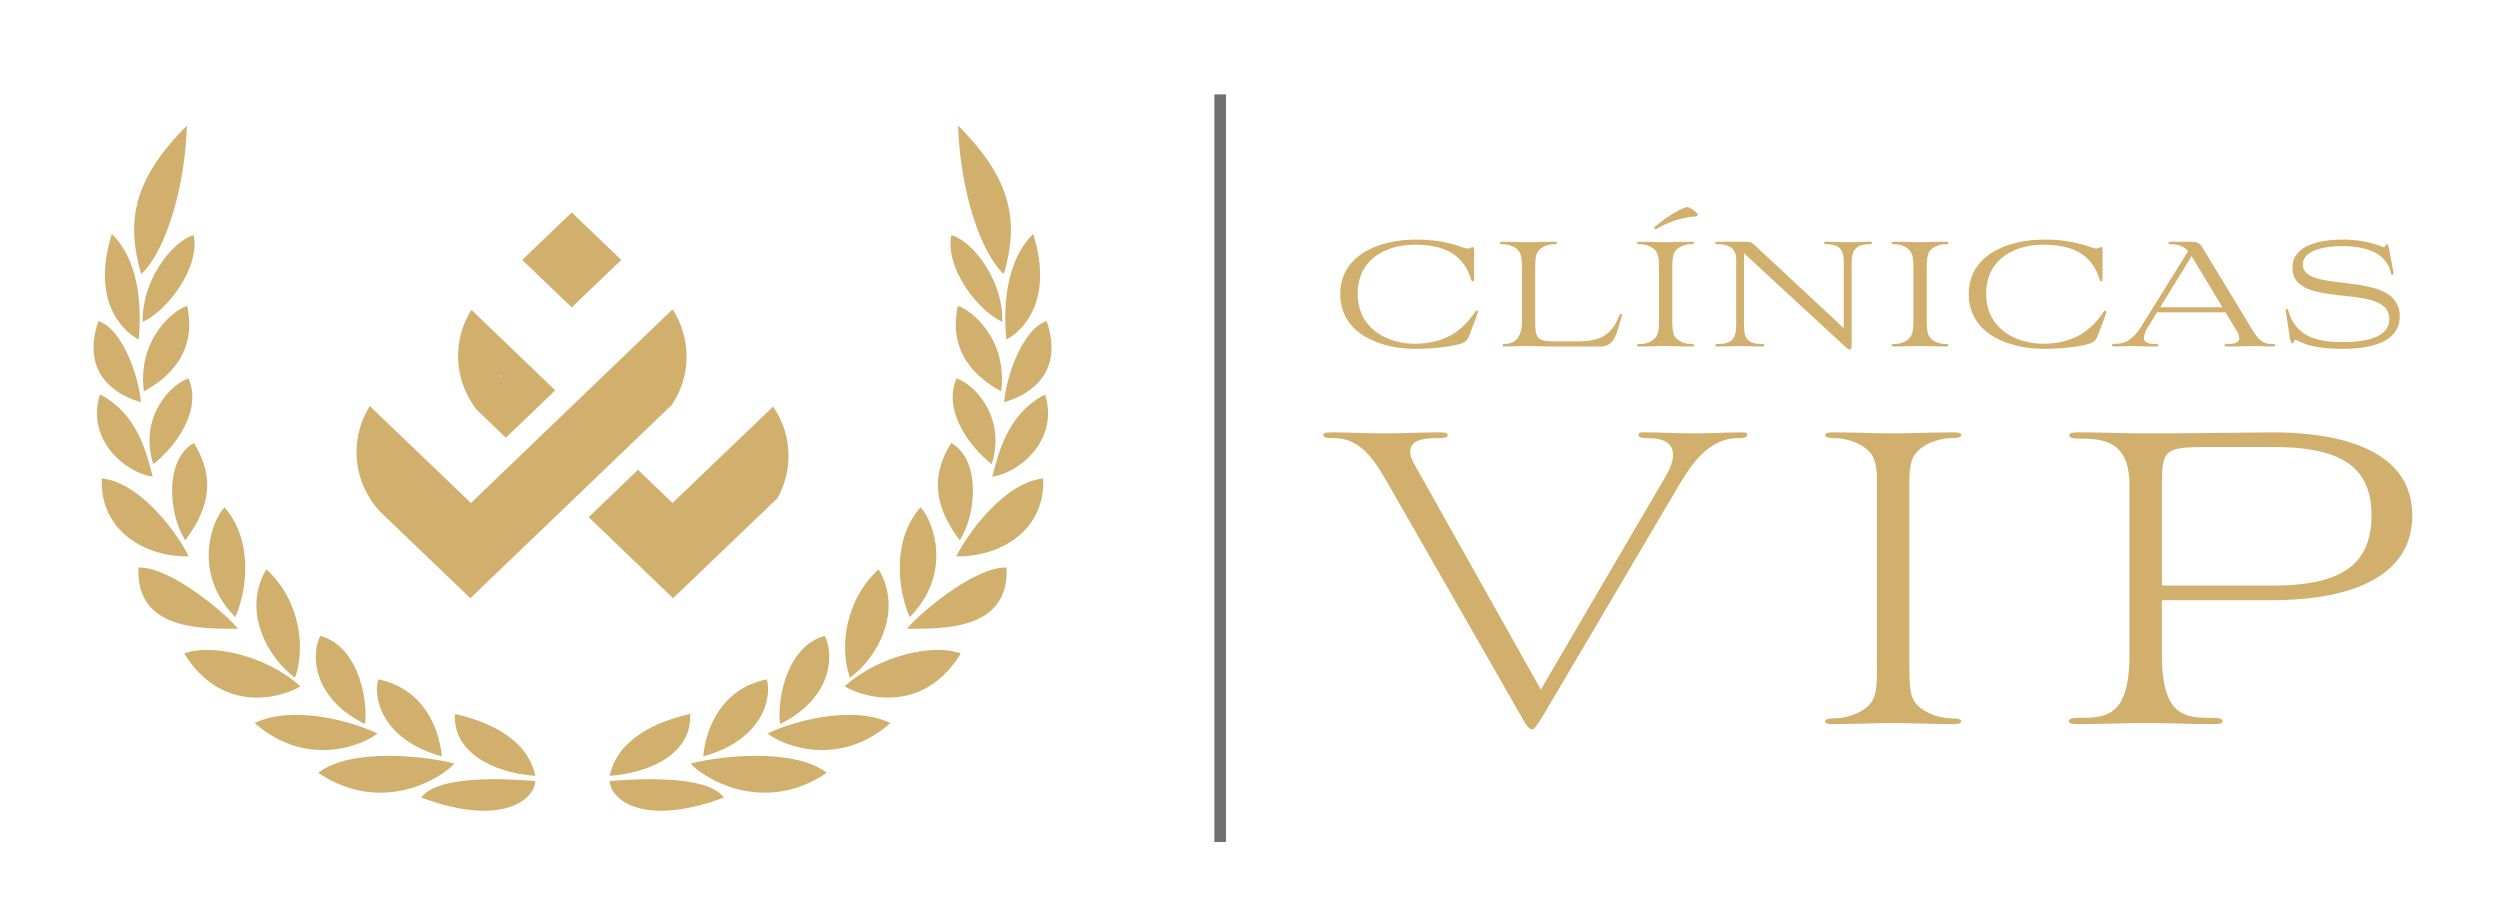 <svg xmlns="http://www.w3.org/2000/svg" xmlns:xlink="http://www.w3.org/1999/xlink" width="864" height="317" viewBox="0 0 864 317"><defs><clipPath id="a"><path d="M406.488-698.51l.349-.335c.048.215.095.428.148.641-.164-.107-.331-.208-.5-.307Zm6.972-6.681q-3.328-3.19-6.647-6.38-5.122-4.916-10.236-9.833a29.9,29.9,0,0,0-4.6,15.951c0,.78.031,1.551.089,2.317.005.061.008.123.016.181a29.935,29.935,0,0,0,4.689,13.757q.774,1.214,1.669,2.353a.014.014,0,0,0,.008.011q3.234,3.1,6.469,6.207l3.559,3.416q.4-.384.8-.767,2.984-2.86,5.965-5.716l2.843-2.728q3.734-3.578,7.465-7.155-6.046-5.806-12.089-11.615Z"/></clipPath><linearGradient id="b" x1="-11.676" y1="16.324" x2="-11.672" y2="16.324" gradientUnits="objectBoundingBox"><stop offset="0" stop-color="#b89038"/><stop offset="0.529" stop-color="#f6e391"/><stop offset="1" stop-color="#d1af6d"/></linearGradient><clipPath id="c"><path d="M506.173-670.925a29.872,29.872,0,0,1-3.788,14.58l-1.184,1.133-12.111,11.607-.1.1-5.657,5.421-17.053,16.343L449.031-638.3q-5.966-5.722-11.927-11.444,3.828-3.678,7.657-7.349v0q4.7-4.508,9.392-9.013,5.966,5.73,11.936,11.463l34.771-33.323a29.992,29.992,0,0,1,5.313,17.041Z"/></clipPath><linearGradient id="d" x1="-6.329" y1="10.388" x2="-6.327" y2="10.388" xlink:href="#b"/><clipPath id="e"><path d="M448.367-738.643l-17.113,16.4-9.805-9.4-4.268-4.092-3.037-2.909,17.113-16.4Z"/></clipPath><linearGradient id="f" x1="-12.101" y1="23.021" x2="-12.097" y2="23.021" xlink:href="#b"/><clipPath id="g"><path d="M470.943-705.264a30.017,30.017,0,0,1-.2,3.427,29.957,29.957,0,0,1-4.679,12.955c-.064.107-.133.211-.2.315l0,0s0,0,0,.005q-4.93,4.728-9.849,9.452h0l-1.975,1.9-5.721,5.491-6.448,6.187q-5.3,5.092-10.608,10.18-2.924,2.806-5.849,5.613L413.48-638.3q-8.626,8.276-17.251,16.555l-31.452-30.141a30.768,30.768,0,0,1-2.952-3.825,29.934,29.934,0,0,1-4.947-16.493,29.907,29.907,0,0,1,4.592-15.937l34.951,33.5q5.972-5.73,11.936-11.463,2.92-2.806,5.844-5.612,1.742-1.676,3.489-3.351,1.678-1.614,3.361-3.229l.531-.508,1.116-1.073q4.28-4.108,8.557-8.22l5.7-5.477,12.091-11.612,7.016-6.74q5.026-4.822,10.044-9.647a29.928,29.928,0,0,1,4.832,16.312Z"/></clipPath><linearGradient id="h" x1="-3.129" y1="7.228" x2="-3.128" y2="7.228" xlink:href="#b"/><clipPath id="i"><path d="M335.623-594.279c3.567-9.593,2.149-26.372-9.88-37.437C317.113-617.389,326.23-601.026,335.623-594.279Z"/></clipPath><linearGradient id="j" x1="-21.411" y1="16.874" x2="-21.402" y2="16.874" xlink:href="#b"/><clipPath id="k"><path d="M311.254-653.132c-4.484,4.569-11.191,22.969,3.753,37.937C319.627-625.977,320.65-642.558,311.254-653.132Z"/></clipPath><linearGradient id="l" x1="-24.207" y1="17.216" x2="-24.196" y2="17.216" xlink:href="#b"/><clipPath id="m"><path d="M298.258-785.049C279.633-766.5,277.173-751.9,282.467-733.74,290.691-741.336,297.617-763.183,298.258-785.049Z"/></clipPath><linearGradient id="n" x1="-15.356" y1="15.3" x2="-15.348" y2="15.3" xlink:href="#b"/><clipPath id="o"><path d="M300.646-675.4c-10.044,5.723-8.919,24.1-2.981,33.656C304.371-650.656,309.271-661.724,300.646-675.4Z"/></clipPath><linearGradient id="p" x1="-24.185" y1="20.068" x2="-24.174" y2="20.068" xlink:href="#b"/><clipPath id="q"><path d="M298.787-697.7c-6.077,1.989-17.232,13.3-12.163,29.635C294.345-674.056,303.663-686.713,298.787-697.7Z"/></clipPath><linearGradient id="r" x1="-19.282" y1="23.543" x2="-19.273" y2="23.543" xlink:href="#b"/><clipPath id="s"><path d="M298.355-722.749c-4.484,1.228-17.295,11.377-14.972,29.52C291.791-697.818,301.854-706.512,298.355-722.749Z"/></clipPath><linearGradient id="t" x1="-17.733" y1="24.483" x2="-17.725" y2="24.483" xlink:href="#b"/><clipPath id="u"><path d="M282.994-717.253c7.933-3.492,19.827-18.08,17.641-29.967C292.629-744.911,282.514-730.753,282.994-717.253Z"/></clipPath><linearGradient id="v" x1="-15.79" y1="24.935" x2="-15.783" y2="24.935" xlink:href="#b"/><clipPath id="w"><path d="M337.5-591.268c-11.993-10.852-31.125-14.892-40.155-11.351C309.6-582.665,328.958-586.353,337.5-591.268Z"/></clipPath><linearGradient id="x" x1="-7.405" y1="36.633" x2="-7.402" y2="36.633" xlink:href="#b"/><clipPath id="y"><path d="M359.83-578.227c1.1-10.04-3.1-27.229-15.461-30.468C341.375-603.2,340.824-587.615,359.83-578.227Z"/></clipPath><linearGradient id="z" x1="-19.929" y1="19.978" x2="-19.921" y2="19.978" xlink:href="#b"/><clipPath id="aa"><path d="M364.094-574.989c-8.62-4.2-29.3-9.972-42.432-3.6C339.906-562.563,359.671-571.257,364.094-574.989Z"/></clipPath><linearGradient id="ab" x1="-7.581" y1="47.808" x2="-7.578" y2="47.808" xlink:href="#b"/><clipPath id="ac"><path d="M386.352-567.061c-.933-10.192-6.556-23.46-21.973-26.639C362.7-588.163,364.867-573.071,386.352-567.061Z"/></clipPath><linearGradient id="ad" x1="-16.231" y1="22.287" x2="-16.225" y2="22.287" xlink:href="#b"/><clipPath id="ae"><path d="M390.674-564.592c-9.556-2.565-35.669-5.589-47.024,3.2C366.132-546.24,387.13-560.272,390.674-564.592Z"/></clipPath><linearGradient id="af" x1="-7.308" y1="44.586" x2="-7.305" y2="44.586" xlink:href="#b"/><clipPath id="ag"><path d="M418.666-560.345c-2.745-13.084-16.749-18.932-27.732-21.363C389.98-568.721,403.81-561.395,418.666-560.345Z"/></clipPath><linearGradient id="ah" x1="-14.072" y1="27.23" x2="-14.067" y2="27.23" xlink:href="#b"/><clipPath id="ai"><path d="M379.223-552.841c28.024,10.433,39.32.549,39.415-5.716-9.933-.808-33.664-2.16-39.415,5.716Z"/></clipPath><linearGradient id="aj" x1="-9.621" y1="51.278" x2="-9.618" y2="51.278" xlink:href="#b"/><clipPath id="ak"><path d="M281.513-632.333c-1.02,22.259,23.093,21.039,34.421,21.183C312.378-615.834,292.627-632.77,281.513-632.333Z"/></clipPath><linearGradient id="al" x1="-8.17" y1="29.84" x2="-8.166" y2="29.84" xlink:href="#b"/><clipPath id="am"><path d="M268.851-663.158c-.772,18.124,14.944,27.233,30.1,26.956-4.575-8.756-16.733-25.367-30.1-26.956Z"/></clipPath><linearGradient id="an" x1="-8.924" y1="24.596" x2="-8.92" y2="24.596" xlink:href="#b"/><clipPath id="ao"><path d="M286.458-663.744c-2.1-7.816-5.076-21.669-18.263-28.413C263.211-675.876,277.813-664.813,286.458-663.744Z"/></clipPath><linearGradient id="ap" x1="-13.862" y1="24.36" x2="-13.855" y2="24.36" xlink:href="#b"/><clipPath id="aq"><path d="M282.381-689.484c-.679-8.484-6.275-25.355-14.715-28.005C260.843-697.569,276.555-691.064,282.381-689.484Z"/></clipPath><linearGradient id="ar" x1="-16.218" y1="25.62" x2="-16.21" y2="25.62" xlink:href="#b"/><clipPath id="as"><path d="M281.611-711.152c.653-7.735,1.492-25.832-9.3-36.463C264.673-723.218,277.433-713.145,281.611-711.152Z"/></clipPath><linearGradient id="at" x1="-22.441" y1="20.504" x2="-22.43" y2="20.504" xlink:href="#b"/><clipPath id="au"><path d="M527.429-594.279c-3.567-9.593-2.149-26.372,9.88-37.437C545.94-617.389,536.824-601.026,527.429-594.279Z"/></clipPath><linearGradient id="av" x1="-34.926" y1="16.874" x2="-34.917" y2="16.874" xlink:href="#b"/><clipPath id="aw"><path d="M551.8-653.132c4.483,4.569,11.189,22.969-3.755,37.937C543.425-625.977,542.4-642.558,551.8-653.132Z"/></clipPath><linearGradient id="ax" x1="-43.11" y1="17.216" x2="-43.1" y2="17.216" xlink:href="#b"/><clipPath id="ay"><path d="M564.795-785.049C583.421-766.5,585.88-751.9,580.585-733.74,572.361-741.336,565.436-763.183,564.795-785.049Z"/></clipPath><linearGradient id="az" x1="-30.971" y1="15.3" x2="-30.964" y2="15.3" xlink:href="#b"/><clipPath id="ba"><path d="M562.408-675.4c10.043,5.723,8.919,24.1,2.98,33.656C558.681-650.656,553.783-661.724,562.408-675.4Z"/></clipPath><linearGradient id="bb" x1="-46.02" y1="20.068" x2="-46.009" y2="20.068" xlink:href="#b"/><clipPath id="bc"><path d="M564.265-697.7c6.077,1.989,17.233,13.3,12.163,29.635C568.708-674.056,559.389-686.713,564.265-697.7Z"/></clipPath><linearGradient id="bd" x1="-38.038" y1="23.543" x2="-38.029" y2="23.543" xlink:href="#b"/><clipPath id="be"><path d="M564.7-722.749c4.484,1.228,17.3,11.377,14.972,29.52C571.261-697.818,561.2-706.512,564.7-722.749Z"/></clipPath><linearGradient id="bf" x1="-35.326" y1="24.483" x2="-35.318" y2="24.483" xlink:href="#b"/><clipPath id="bg"><path d="M580.06-717.253c-7.935-3.492-19.828-18.08-17.643-29.967C570.424-744.911,580.539-730.753,580.06-717.253Z"/></clipPath><linearGradient id="bh" x1="-31.366" y1="24.935" x2="-31.358" y2="24.935" xlink:href="#b"/><clipPath id="bi"><path d="M525.556-591.268c11.995-10.852,31.125-14.892,40.155-11.351C553.451-582.665,534.095-586.353,525.556-591.268Z"/></clipPath><linearGradient id="bj" x1="-13.088" y1="36.633" x2="-13.085" y2="36.633" xlink:href="#b"/><clipPath id="bk"><path d="M503.223-578.227c-1.1-10.04,3.1-27.229,15.461-30.468C521.677-603.2,522.228-587.615,503.223-578.227Z"/></clipPath><linearGradient id="bl" x1="-29.246" y1="19.978" x2="-29.238" y2="19.978" xlink:href="#b"/><clipPath id="bm"><path d="M498.959-574.989c8.621-4.2,29.3-9.972,42.433-3.6C523.147-562.563,503.381-571.257,498.959-574.989Z"/></clipPath><linearGradient id="bn" x1="-11.759" y1="47.808" x2="-11.756" y2="47.808" xlink:href="#b"/><clipPath id="bo"><path d="M476.7-567.061c.932-10.192,6.555-23.46,21.972-26.639C500.356-588.163,498.185-573.071,476.7-567.061Z"/></clipPath><linearGradient id="bp" x1="-21.262" y1="22.287" x2="-21.256" y2="22.287" xlink:href="#b"/><clipPath id="bq"><path d="M472.379-564.592c9.556-2.565,35.669-5.589,47.024,3.2C496.92-546.24,475.923-560.272,472.379-564.592Z"/></clipPath><linearGradient id="br" x1="-10.046" y1="44.586" x2="-10.043" y2="44.586" xlink:href="#b"/><clipPath id="bs"><path d="M444.388-560.345c2.744-13.084,16.748-18.932,27.731-21.363C473.072-568.721,459.243-561.395,444.388-560.345Z"/></clipPath><linearGradient id="bt" x1="-15.998" y1="27.23" x2="-15.994" y2="27.23" xlink:href="#b"/><clipPath id="bu"><path d="M483.829-552.841c-28.024,10.433-39.32.549-39.415-5.716C454.348-559.365,478.079-560.717,483.829-552.841Z"/></clipPath><linearGradient id="bv" x1="-11.275" y1="51.278" x2="-11.272" y2="51.278" xlink:href="#b"/><clipPath id="bw"><path d="M581.541-632.333c1.019,22.259-23.095,21.039-34.423,21.183C550.676-615.834,570.425-632.77,581.541-632.333Z"/></clipPath><linearGradient id="bx" x1="-15.88" y1="29.84" x2="-15.876" y2="29.84" xlink:href="#b"/><clipPath id="by"><path d="M594.2-663.158c.772,18.124-14.943,27.233-30.1,26.956C568.68-644.958,580.839-661.569,594.2-663.158Z"/></clipPath><linearGradient id="bz" x1="-18.727" y1="24.596" x2="-18.722" y2="24.596" xlink:href="#b"/><clipPath id="ca"><path d="M576.6-663.744c2.1-7.816,5.075-21.669,18.261-28.413C599.843-675.876,585.241-664.813,576.6-663.744Z"/></clipPath><linearGradient id="cb" x1="-29.916" y1="24.36" x2="-29.91" y2="24.36" xlink:href="#b"/><clipPath id="cc"><path d="M580.672-689.484c.68-8.484,6.275-25.355,14.716-28.005C602.209-697.569,586.5-691.064,580.672-689.484Z"/></clipPath><linearGradient id="cd" x1="-35.405" y1="25.62" x2="-35.397" y2="25.62" xlink:href="#b"/><clipPath id="ce"><path d="M581.443-711.152c-.655-7.735-1.493-25.832,9.3-36.463C598.381-723.218,585.62-713.145,581.443-711.152Z"/></clipPath><linearGradient id="cf" x1="-48.313" y1="20.504" x2="-48.301" y2="20.504" xlink:href="#b"/><clipPath id="cg"><path d="M741.585-712.816c-.643,1.605-1.124,2.408-2.809,3.051-2.088.723-8.192,1.847-16.061,1.847-11.483,0-25.856-4.9-25.856-18.951s14.453-18.791,25.777-18.791a46.423,46.423,0,0,1,17.183,2.891c1.767.563,2.169-.321,2.731-.321.481,0,.563.321.563,1.365v9.957c0,.643-.8.643-.964.08-2.569-8.672-9.073-12.205-19.512-12.205-9.879,0-19.755,4.9-19.755,16.944,0,12.125,10.359,17.264,19.755,17.264,10.92,0,16.863-5.059,20.877-11.081.4-.643,1.124-.4.883.4Z"/></clipPath><linearGradient id="ch" x1="-14.644" y1="19.757" x2="-14.642" y2="19.757" xlink:href="#b"/><clipPath id="ci"><path d="M764.228-718.036c0,6.424.4,7.548,7.067,7.548h6.825c7.067,0,12.127-.883,15.257-9.155.241-.561.964-.4.884.081l-1.445,4.817c-1.124,3.855-2.489,6.023-6.345,6.023H769.849c-3.453,0-5.059-.16-8.432-.16-2.649,0-5.139.16-7.869.16-.4,0-.641-.241-.641-.4a.63.63,0,0,1,.641-.481c4.819,0,6.1-3.775,6.1-7.791v-18.469c0-2.891-.24-4.416-.8-5.379-1.044-1.848-3.453-2.731-5.22-2.812-.8,0-1.605,0-1.605-.48,0-.4.481-.4,1.284-.4,2.891,0,5.3.161,8.111.161,2.891,0,5.783-.161,9.075-.161.883,0,1.284,0,1.284.4,0,.48-.721.48-1.525.48-1.767.081-4.256.964-5.3,2.812-.481.963-.723,2.488-.723,5.379Z"/></clipPath><linearGradient id="cj" x1="-17.802" y1="20.569" x2="-17.798" y2="20.569" xlink:href="#b"/><clipPath id="ck"><path d="M806.223-749.353c-.563.32-1.205-.241-.481-.884,4.095-3.532,9.555-6.664,11.161-6.664.883,0,3.533,2.088,3.533,2.569,0,.24-.241.643-.563.643A30.344,30.344,0,0,0,806.223-749.353Zm.8,13.489c0-2.891-.241-4.416-.8-5.379-1.044-1.848-3.453-2.731-5.22-2.812-.8,0-1.605,0-1.605-.48,0-.4.481-.4,1.284-.4,3.212,0,5.46.161,8.512.161,2.651,0,5.7-.161,8.672-.161.884,0,1.285,0,1.285.4,0,.48-.723.48-1.525.48-1.767.081-4.256.964-5.3,2.812-.481.963-.723,2.488-.723,5.379v18.069c0,2.891.241,4.336.723,5.38,1.044,1.847,3.533,2.729,5.3,2.811.8,0,1.525,0,1.525.481,0,.4-.4.4-1.285.4-3.131,0-5.861-.16-8.833-.16-2.648,0-5.219.16-8.351.16-.8,0-1.284,0-1.284-.4,0-.481.8-.481,1.605-.481,1.767-.081,4.176-.964,5.22-2.811.561-1.044.8-2.489.8-5.38Z"/></clipPath><linearGradient id="cl" x1="-37.997" y1="15.71" x2="-37.99" y2="15.71" xlink:href="#b"/><clipPath id="cm"><path d="M836.415-740.922v24.733c0,3.695.481,6.585,5.943,6.585.481,0,1.044,0,1.044.481,0,.321-.321.4-.723.4-2.248,0-5.541-.16-7.709-.16-2.569,0-5.139.16-7.709.16-.481,0-.8-.08-.8-.4,0-.481.643-.481,1.124-.481,5.059,0,6.1-2.329,6.1-6.585v-23.047c0-2.088-1.285-4.819-6.1-4.819-.4,0-1.124,0-1.124-.48,0-.323.321-.4.8-.4h8.271c3.052,0,3.213,0,4.577,1.205l30.756,28.667v-22.324c0-3.693-.4-6.665-5.863-6.665-.16,0-.963,0-.963-.48,0-.323.32-.4.8-.4,2.168,0,5.3.161,7.468.161,2.569,0,4.979-.161,7.548-.161.481,0,.8.08.8.4,0,.48-.964.48-1.124.48-4.9,0-5.941,2.571-5.941,6.665v27.223c0,1.928-.081,2.489-.483,2.489s-.883-.161-2.409-1.605Z"/></clipPath><linearGradient id="cn" x1="-15.248" y1="19.993" x2="-15.245" y2="19.993" xlink:href="#b"/><clipPath id="co"><path d="M894.952-735.864c0-2.891-.24-4.416-.8-5.379-1.044-1.848-3.453-2.731-5.219-2.812-.8,0-1.607,0-1.607-.48,0-.4.481-.4,1.284-.4,3.213,0,5.461.161,8.512.161,2.651,0,5.7-.161,8.672-.161.885,0,1.285,0,1.285.4,0,.48-.721.48-1.524.48-1.768.081-4.257.964-5.3,2.812-.481.963-.723,2.488-.723,5.379v18.069c0,2.891.241,4.336.723,5.38,1.044,1.847,3.533,2.729,5.3,2.811.8,0,1.524,0,1.524.481,0,.4-.4.4-1.285.4-3.131,0-5.861-.16-8.832-.16-2.649,0-5.22.16-8.352.16-.8,0-1.284,0-1.284-.4,0-.481.8-.481,1.607-.481,1.765-.081,4.175-.964,5.219-2.811.563-1.044.8-2.489.8-5.38Z"/></clipPath><linearGradient id="cp" x1="-44.92" y1="20.569" x2="-44.913" y2="20.569" xlink:href="#b"/><clipPath id="cq"><path d="M958.792-712.816c-.643,1.605-1.125,2.408-2.811,3.051-2.088.723-8.191,1.847-16.061,1.847-11.481,0-25.856-4.9-25.856-18.951s14.455-18.791,25.777-18.791a46.433,46.433,0,0,1,17.184,2.891c1.767.563,2.168-.321,2.729-.321.483,0,.563.321.563,1.365v9.957c0,.643-.8.643-.963.08-2.571-8.672-9.075-12.205-19.513-12.205-9.877,0-19.755,4.9-19.755,16.944,0,12.125,10.359,17.264,19.755,17.264,10.92,0,16.863-5.059,20.877-11.081.4-.643,1.124-.4.884.4Z"/></clipPath><linearGradient id="cr" x1="-19.209" y1="19.757" x2="-19.206" y2="19.757" xlink:href="#b"/><clipPath id="cs"><path d="M980.231-722.292h21.52l-10.68-17.667Zm22.565,1.765H979.107l-2.971,4.9a8.171,8.171,0,0,0-1.527,3.855c0,1.284.965,2.168,3.533,2.168.8,0,1.527,0,1.527.481,0,.321-.4.4-1.2.4-2.491,0-4.82-.16-7.308-.16-2.409,0-4.016.16-6.344.16-.8,0-1.285-.08-1.285-.483s.8-.481,1.607-.481c4.416,0,7.147-3.613,8.993-6.665l15.739-25.293c-1.445-1.848-3.775-2.411-6.023-2.411-.963,0-1.124-.883,0-.883h6.585c2.649,0,3.533.563,4.336,1.927l17.184,28.347c2.008,3.293,3.695,5.06,6.585,5.06,1.044,0,1.525.08,1.525.481,0,.321-.4.4-1.445.4-2.729,0-3.212-.16-6.1-.16-2.971,0-5.861.16-8.753.16-1.044,0-1.364-.08-1.364-.4,0-.4.4-.481,1.364-.481,2.329,0,3.775-.563,3.775-2.008a5.807,5.807,0,0,0-1.043-2.811Z"/></clipPath><linearGradient id="ct" x1="-17.044" y1="20.569" x2="-17.042" y2="20.569" xlink:href="#b"/><clipPath id="cu"><path d="M1060.852-734.257c0,.321,0,.643-.321.723s-.481-.241-.561-.561c-1.527-7.147-8.995-9.315-16.7-9.315-7.067,0-13.731,1.685-13.731,6.344,0,10.519,33.485,1.284,33.485,17.906,0,7.548-7.227,11.241-19.755,11.241-10.439,0-13.651-1.927-15.657-2.891-1.445-.723-.885.8-1.527.964-.561.16-.883-.643-1.124-2.329l-1.285-8.511c-.08-.563-.08-.964.241-1.044.4-.081.483.24.643.8,2.731,9.155,10.439,10.679,18.709,10.679,9.234,0,16.141-2.087,16.141-7.949,0-13.169-33.487-2.729-33.487-17.747,0-7.708,9.155-9.716,17.345-9.716a37.244,37.244,0,0,1,13.652,2.409c1.525.563.883-.8,1.685-.8.321,0,.483.241.884,2.411Z"/></clipPath><linearGradient id="cv" x1="-25.985" y1="19.757" x2="-25.982" y2="19.757" xlink:href="#b"/><clipPath id="cw"><path d="M713.78-660.618c-4.7-8.131-9.395-16.441-19.149-16.441-1.808,0-3.615,0-3.615-1.084,0-.9,1.264-.9,3.252-.9,6.505,0,11.2.361,17.887.361,6.5,0,11.743-.361,18.247-.361,1.987,0,3.613,0,3.613.9,0,1.084-1.988,1.084-3.793,1.084-5.6,0-9.215,1.084-9.215,4.7,0,1.447.723,3.253,2.168,5.6l43,76.6,43.36-74.072c1.627-2.891,2.348-5.24,2.348-7.047,0-3.975-3.252-5.781-8.491-5.781-1.807,0-3.433,0-3.433-1.084s.9-.9,2.711-.9c5.42,0,11.2.361,16.26.361,5.239,0,11.02-.361,16.26-.361,1.445,0,2.348,0,2.348.723,0,1.084-1.445,1.264-3.252,1.264-9.936,0-15.9,8.853-20.053,15.719l-47.515,80.577c-1.988,3.251-2.891,4.335-3.613,4.335-.9,0-1.807-1.084-3.613-4.335Z"/></clipPath><linearGradient id="cx" x1="-4.716" y1="6.617" x2="-4.715" y2="6.617" xlink:href="#b"/><clipPath id="cy"><path d="M882.346-662.425c0-4.156-.541-6.5-1.445-8.311-2.348-4.155-8.491-6.143-12.465-6.324-1.807,0-3.975,0-3.975-1.084,0-.9,1.445-.9,3.252-.9,7.407,0,14.813.361,20.053.361,5.6,0,12.647-.361,20.416-.361,1.807,0,3.252,0,3.252.9,0,1.084-2.168,1.084-3.975,1.084-3.975.181-10.117,2.169-12.465,6.324-.9,1.807-1.447,4.155-1.447,8.311v63.775c0,6.5.181,9.756,1.447,12.105,2.348,4.155,8.491,6.141,12.465,6.323,1.807,0,3.975,0,3.975,1.084,0,.9-1.445.9-3.252.9-7.407,0-14.815-.361-20.055-.361-5.6,0-12.647.361-20.415.361-1.807,0-3.252,0-3.252-.9,0-1.084,2.168-1.084,3.975-1.084,3.975-.181,10.117-2.168,12.465-6.323,1.265-2.349,1.445-5.6,1.445-12.105Z"/></clipPath><linearGradient id="cz" x1="-18.403" y1="6.736" x2="-18.4" y2="6.736" xlink:href="#b"/><clipPath id="da"><path d="M1019.292-626.112c22.4,0,33.965-6.5,33.965-24.209s-11.744-23.667-34.147-23.667H998.7c-17.164,0-17.885.181-17.885,14.272v33.244a.387.387,0,0,0,.36.36ZM953.35-676.878c-2.168,0-4.517,0-4.517-1.085s1.445-1.083,3.432-1.083c9.4,0,15.357.361,22.945.361,15.176,0,38.663-.361,43.9-.361,18.428,0,48.239,3.793,48.239,28.725,0,25.113-29.629,29.268-48.057,29.268H981.171a.389.389,0,0,0-.36.363v18.427c0,20.416,7.225,21.86,16.44,21.86,2.168,0,4.517,0,4.517,1.084s-1.445,1.084-3.433,1.084c-9.395,0-15.176-.361-22.764-.361s-14.092.361-23.487.361c-1.987,0-3.432,0-3.432-1.084S951-580.4,953.168-580.4c9.215,0,16.44-1.444,16.44-21.86v-58.355c0-13.912-7.045-16.26-16.259-16.26Z"/></clipPath><linearGradient id="db" x1="-7.992" y1="6.736" x2="-7.991" y2="6.736" xlink:href="#b"/><clipPath id="dd"><rect width="864" height="317"/></clipPath></defs><g id="dc" clip-path="url(#dd)"><g transform="translate(-233.665 828.477)"><path d="M655.354-795.853v258.375" fill="none" stroke="#707070" stroke-miterlimit="10" stroke-width="4.019"/><g clip-path="url(#a)"><path d="M406.488-698.51l.349-.335c.048.215.095.428.148.641-.164-.107-.331-.208-.5-.307Zm6.972-6.681q-3.328-3.19-6.647-6.38-5.122-4.916-10.236-9.833a29.9,29.9,0,0,0-4.6,15.951c0,.78.031,1.551.089,2.317.005.061.008.123.016.181a29.935,29.935,0,0,0,4.689,13.757q.774,1.214,1.669,2.353a.014.014,0,0,0,.008.011q3.234,3.1,6.469,6.207l3.559,3.416q.4-.384.8-.767,2.984-2.86,5.965-5.716l2.843-2.728q3.734-3.578,7.465-7.155-6.046-5.806-12.089-11.615" fill="url(#b)"/></g><g clip-path="url(#c)"><path d="M506.173-670.925a29.872,29.872,0,0,1-3.788,14.58l-1.184,1.133-12.111,11.607-.1.1-5.657,5.421-17.053,16.343L449.031-638.3q-5.966-5.722-11.927-11.444,3.828-3.678,7.657-7.349v0q4.7-4.508,9.392-9.013,5.966,5.73,11.936,11.463l34.771-33.323a29.992,29.992,0,0,1,5.313,17.041" fill="url(#d)"/></g><g clip-path="url(#e)"><path d="M448.367-738.643l-17.113,16.4-9.805-9.4-4.268-4.092-3.037-2.909,17.113-16.4,17.111,16.4" fill="url(#f)"/></g><g clip-path="url(#g)"><path d="M470.943-705.264a30.017,30.017,0,0,1-.2,3.427,29.957,29.957,0,0,1-4.679,12.955c-.064.107-.133.211-.2.315l0,0s0,0,0,.005q-4.93,4.728-9.849,9.452h0l-1.975,1.9-5.721,5.491-6.448,6.187q-5.3,5.092-10.608,10.18-2.924,2.806-5.849,5.613L413.48-638.3q-8.626,8.276-17.251,16.555l-31.452-30.141a30.768,30.768,0,0,1-2.952-3.825,29.934,29.934,0,0,1-4.947-16.493,29.907,29.907,0,0,1,4.592-15.937l34.951,33.5q5.972-5.73,11.936-11.463,2.92-2.806,5.844-5.612,1.742-1.676,3.489-3.351,1.678-1.614,3.361-3.229l.531-.508,1.116-1.073q4.28-4.108,8.557-8.22l5.7-5.477,12.091-11.612,7.016-6.74q5.026-4.822,10.044-9.647a29.928,29.928,0,0,1,4.832,16.312" fill="url(#h)"/></g><g clip-path="url(#i)"><path d="M335.623-594.279c3.567-9.593,2.149-26.372-9.88-37.437-8.631,14.327.487,30.689,9.88,37.437" fill="url(#j)"/></g><g clip-path="url(#k)"><path d="M311.254-653.132c-4.484,4.569-11.191,22.969,3.753,37.937,4.62-10.783,5.643-27.364-3.753-37.937" fill="url(#l)"/></g><g clip-path="url(#m)"><path d="M298.258-785.049C279.633-766.5,277.173-751.9,282.467-733.74c8.224-7.6,15.149-29.444,15.791-51.309" fill="url(#n)"/></g><g clip-path="url(#o)"><path d="M300.646-675.4c-10.044,5.723-8.919,24.1-2.981,33.656,6.707-8.907,11.607-19.975,2.981-33.656" fill="url(#p)"/></g><g clip-path="url(#q)"><path d="M298.787-697.7c-6.077,1.989-17.232,13.3-12.163,29.635,7.72-5.995,17.039-18.652,12.163-29.635" fill="url(#r)"/></g><g clip-path="url(#s)"><path d="M298.355-722.749c-4.484,1.228-17.295,11.377-14.972,29.52,8.408-4.589,18.471-13.283,14.972-29.52" fill="url(#t)"/></g><g clip-path="url(#u)"><path d="M282.994-717.253c7.933-3.492,19.827-18.08,17.641-29.967-8.007,2.308-18.121,16.467-17.641,29.967" fill="url(#v)"/></g><g clip-path="url(#w)"><path d="M337.5-591.268c-11.993-10.852-31.125-14.892-40.155-11.351,12.26,19.953,31.616,16.265,40.155,11.351" fill="url(#x)"/></g><g clip-path="url(#y)"><path d="M359.83-578.227c1.1-10.04-3.1-27.229-15.461-30.468-2.993,5.495-3.544,21.08,15.461,30.468" fill="url(#z)"/></g><g clip-path="url(#aa)"><path d="M364.094-574.989c-8.62-4.2-29.3-9.972-42.432-3.6,18.244,16.025,38.009,7.331,42.432,3.6" fill="url(#ab)"/></g><g clip-path="url(#ac)"><path d="M386.352-567.061c-.933-10.192-6.556-23.46-21.973-26.639-1.683,5.537.488,20.629,21.973,26.639" fill="url(#ad)"/></g><g clip-path="url(#ae)"><path d="M390.674-564.592c-9.556-2.565-35.669-5.589-47.024,3.2,22.483,15.153,43.48,1.121,47.024-3.2" fill="url(#af)"/></g><g clip-path="url(#ag)"><path d="M418.666-560.345c-2.745-13.084-16.749-18.932-27.732-21.363-.953,12.987,12.876,20.313,27.732,21.363" fill="url(#ah)"/></g><g clip-path="url(#ai)"><path d="M379.223-552.841c28.024,10.433,39.32.549,39.415-5.716-9.933-.808-33.664-2.16-39.415,5.716" fill="url(#aj)"/></g><g clip-path="url(#ak)"><path d="M281.513-632.333c-1.02,22.259,23.093,21.039,34.421,21.183-3.556-4.684-23.307-21.62-34.421-21.183" fill="url(#al)"/></g><g clip-path="url(#am)"><path d="M268.851-663.158c-.772,18.124,14.944,27.233,30.1,26.956-4.575-8.756-16.733-25.367-30.1-26.956" fill="url(#an)"/></g><g clip-path="url(#ao)"><path d="M286.458-663.744c-2.1-7.816-5.076-21.669-18.263-28.413-4.984,16.281,9.617,27.344,18.263,28.413" fill="url(#ap)"/></g><g clip-path="url(#aq)"><path d="M282.381-689.484c-.679-8.484-6.275-25.355-14.715-28.005-6.823,19.92,8.889,26.425,14.715,28.005" fill="url(#ar)"/></g><g clip-path="url(#as)"><path d="M281.611-711.152c.653-7.735,1.492-25.832-9.3-36.463-7.64,24.4,5.12,34.469,9.3,36.463" fill="url(#at)"/></g><g clip-path="url(#au)"><path d="M527.429-594.279c-3.567-9.593-2.149-26.372,9.88-37.437,8.631,14.327-.485,30.689-9.88,37.437" fill="url(#av)"/></g><g clip-path="url(#aw)"><path d="M551.8-653.132c4.483,4.569,11.189,22.969-3.755,37.937-4.62-10.783-5.643-27.364,3.755-37.937" fill="url(#ax)"/></g><g clip-path="url(#ay)"><path d="M564.795-785.049C583.421-766.5,585.88-751.9,580.585-733.74c-8.224-7.6-15.149-29.444-15.791-51.309" fill="url(#az)"/></g><g clip-path="url(#ba)"><path d="M562.408-675.4c10.043,5.723,8.919,24.1,2.98,33.656-6.707-8.907-11.605-19.975-2.98-33.656" fill="url(#bb)"/></g><g clip-path="url(#bc)"><path d="M564.265-697.7c6.077,1.989,17.233,13.3,12.163,29.635-7.72-5.995-17.039-18.652-12.163-29.635" fill="url(#bd)"/></g><g clip-path="url(#be)"><path d="M564.7-722.749c4.484,1.228,17.3,11.377,14.972,29.52-8.408-4.589-18.471-13.283-14.972-29.52" fill="url(#bf)"/></g><g clip-path="url(#bg)"><path d="M580.06-717.253c-7.935-3.492-19.828-18.08-17.643-29.967,8.007,2.308,18.121,16.467,17.643,29.967" fill="url(#bh)"/></g><g clip-path="url(#bi)"><path d="M525.556-591.268c11.995-10.852,31.125-14.892,40.155-11.351-12.26,19.953-31.616,16.265-40.155,11.351" fill="url(#bj)"/></g><g clip-path="url(#bk)"><path d="M503.223-578.227c-1.1-10.04,3.1-27.229,15.461-30.468,2.993,5.495,3.544,21.08-15.461,30.468" fill="url(#bl)"/></g><g clip-path="url(#bm)"><path d="M498.959-574.989c8.621-4.2,29.3-9.972,42.433-3.6-18.245,16.025-38.011,7.331-42.433,3.6" fill="url(#bn)"/></g><g clip-path="url(#bo)"><path d="M476.7-567.061c.932-10.192,6.555-23.46,21.972-26.639,1.683,5.537-.488,20.629-21.972,26.639" fill="url(#bp)"/></g><g clip-path="url(#bq)"><path d="M472.379-564.592c9.556-2.565,35.669-5.589,47.024,3.2-22.483,15.153-43.48,1.121-47.024-3.2" fill="url(#br)"/></g><g clip-path="url(#bs)"><path d="M444.388-560.345c2.744-13.084,16.748-18.932,27.731-21.363.953,12.987-12.876,20.313-27.731,21.363" fill="url(#bt)"/></g><g clip-path="url(#bu)"><path d="M483.829-552.841c-28.024,10.433-39.32.549-39.415-5.716,9.933-.808,33.664-2.16,39.415,5.716" fill="url(#bv)"/></g><g clip-path="url(#bw)"><path d="M581.541-632.333c1.019,22.259-23.095,21.039-34.423,21.183,3.557-4.684,23.307-21.62,34.423-21.183" fill="url(#bx)"/></g><g clip-path="url(#by)"><path d="M594.2-663.158c.772,18.124-14.943,27.233-30.1,26.956,4.575-8.756,16.733-25.367,30.1-26.956" fill="url(#bz)"/></g><g clip-path="url(#ca)"><path d="M576.6-663.744c2.1-7.816,5.075-21.669,18.261-28.413,4.985,16.281-9.616,27.344-18.261,28.413" fill="url(#cb)"/></g><g clip-path="url(#cc)"><path d="M580.672-689.484c.68-8.484,6.275-25.355,14.716-28.005,6.821,19.92-8.891,26.425-14.716,28.005" fill="url(#cd)"/></g><g clip-path="url(#ce)"><path d="M581.443-711.152c-.655-7.735-1.493-25.832,9.3-36.463,7.641,24.4-5.12,34.469-9.3,36.463" fill="url(#cf)"/></g><g clip-path="url(#cg)"><path d="M741.585-712.816c-.643,1.605-1.124,2.408-2.809,3.051-2.088.723-8.192,1.847-16.061,1.847-11.483,0-25.856-4.9-25.856-18.951s14.453-18.791,25.777-18.791a46.423,46.423,0,0,1,17.183,2.891c1.767.563,2.169-.321,2.731-.321.481,0,.563.321.563,1.365v9.957c0,.643-.8.643-.964.08-2.569-8.672-9.073-12.205-19.512-12.205-9.879,0-19.755,4.9-19.755,16.944,0,12.125,10.359,17.264,19.755,17.264,10.92,0,16.863-5.059,20.877-11.081.4-.643,1.124-.4.883.4l-2.811,7.549" fill="url(#ch)"/></g><g clip-path="url(#ci)"><path d="M764.228-718.036c0,6.424.4,7.548,7.067,7.548h6.825c7.067,0,12.127-.883,15.257-9.155.241-.561.964-.4.884.081l-1.445,4.817c-1.124,3.855-2.489,6.023-6.345,6.023H769.849c-3.453,0-5.059-.16-8.432-.16-2.649,0-5.139.16-7.869.16-.4,0-.641-.241-.641-.4a.63.63,0,0,1,.641-.481c4.819,0,6.1-3.775,6.1-7.791v-18.469c0-2.891-.24-4.416-.8-5.379-1.044-1.848-3.453-2.731-5.22-2.812-.8,0-1.605,0-1.605-.48,0-.4.481-.4,1.284-.4,2.891,0,5.3.161,8.111.161,2.891,0,5.783-.161,9.075-.161.883,0,1.284,0,1.284.4,0,.48-.721.48-1.525.48-1.767.081-4.256.964-5.3,2.812-.481.963-.723,2.488-.723,5.379v17.828" fill="url(#cj)"/></g><g clip-path="url(#ck)"><path d="M806.223-749.353c-.563.32-1.205-.241-.481-.884,4.095-3.532,9.555-6.664,11.161-6.664.883,0,3.533,2.088,3.533,2.569,0,.24-.241.643-.563.643A30.344,30.344,0,0,0,806.223-749.353Zm.8,13.489c0-2.891-.241-4.416-.8-5.379-1.044-1.848-3.453-2.731-5.22-2.812-.8,0-1.605,0-1.605-.48,0-.4.481-.4,1.284-.4,3.212,0,5.46.161,8.512.161,2.651,0,5.7-.161,8.672-.161.884,0,1.285,0,1.285.4,0,.48-.723.48-1.525.48-1.767.081-4.256.964-5.3,2.812-.481.963-.723,2.488-.723,5.379v18.069c0,2.891.241,4.336.723,5.38,1.044,1.847,3.533,2.729,5.3,2.811.8,0,1.525,0,1.525.481,0,.4-.4.4-1.285.4-3.131,0-5.861-.16-8.833-.16-2.648,0-5.219.16-8.351.16-.8,0-1.284,0-1.284-.4,0-.481.8-.481,1.605-.481,1.767-.081,4.176-.964,5.22-2.811.561-1.044.8-2.489.8-5.38v-18.069" fill="url(#cl)"/></g><g clip-path="url(#cm)"><path d="M836.415-740.922v24.733c0,3.695.481,6.585,5.943,6.585.481,0,1.044,0,1.044.481,0,.321-.321.4-.723.4-2.248,0-5.541-.16-7.709-.16-2.569,0-5.139.16-7.709.16-.481,0-.8-.08-.8-.4,0-.481.643-.481,1.124-.481,5.059,0,6.1-2.329,6.1-6.585v-23.047c0-2.088-1.285-4.819-6.1-4.819-.4,0-1.124,0-1.124-.48,0-.323.321-.4.8-.4h8.271c3.052,0,3.213,0,4.577,1.205l30.756,28.667v-22.324c0-3.693-.4-6.665-5.863-6.665-.16,0-.963,0-.963-.48,0-.323.32-.4.8-.4,2.168,0,5.3.161,7.468.161,2.569,0,4.979-.161,7.548-.161.481,0,.8.08.8.4,0,.48-.964.48-1.124.48-4.9,0-5.941,2.571-5.941,6.665v27.223c0,1.928-.081,2.489-.483,2.489s-.883-.161-2.409-1.605l-34.288-31.64" fill="url(#cn)"/></g><g clip-path="url(#co)"><path d="M894.952-735.864c0-2.891-.24-4.416-.8-5.379-1.044-1.848-3.453-2.731-5.219-2.812-.8,0-1.607,0-1.607-.48,0-.4.481-.4,1.284-.4,3.213,0,5.461.161,8.512.161,2.651,0,5.7-.161,8.672-.161.885,0,1.285,0,1.285.4,0,.48-.721.48-1.524.48-1.768.081-4.257.964-5.3,2.812-.481.963-.723,2.488-.723,5.379v18.069c0,2.891.241,4.336.723,5.38,1.044,1.847,3.533,2.729,5.3,2.811.8,0,1.524,0,1.524.481,0,.4-.4.4-1.285.4-3.131,0-5.861-.16-8.832-.16-2.649,0-5.22.16-8.352.16-.8,0-1.284,0-1.284-.4,0-.481.8-.481,1.607-.481,1.765-.081,4.175-.964,5.219-2.811.563-1.044.8-2.489.8-5.38v-18.069" fill="url(#cp)"/></g><g clip-path="url(#cq)"><path d="M958.792-712.816c-.643,1.605-1.125,2.408-2.811,3.051-2.088.723-8.191,1.847-16.061,1.847-11.481,0-25.856-4.9-25.856-18.951s14.455-18.791,25.777-18.791a46.433,46.433,0,0,1,17.184,2.891c1.767.563,2.168-.321,2.729-.321.483,0,.563.321.563,1.365v9.957c0,.643-.8.643-.963.08-2.571-8.672-9.075-12.205-19.513-12.205-9.877,0-19.755,4.9-19.755,16.944,0,12.125,10.359,17.264,19.755,17.264,10.92,0,16.863-5.059,20.877-11.081.4-.643,1.124-.4.884.4l-2.811,7.549" fill="url(#cr)"/></g><g clip-path="url(#cs)"><path d="M980.231-722.292h21.52l-10.68-17.667Zm22.565,1.765H979.107l-2.971,4.9a8.171,8.171,0,0,0-1.527,3.855c0,1.284.965,2.168,3.533,2.168.8,0,1.527,0,1.527.481,0,.321-.4.4-1.2.4-2.491,0-4.82-.16-7.308-.16-2.409,0-4.016.16-6.344.16-.8,0-1.285-.08-1.285-.483s.8-.481,1.607-.481c4.416,0,7.147-3.613,8.993-6.665l15.739-25.293c-1.445-1.848-3.775-2.411-6.023-2.411-.963,0-1.124-.883,0-.883h6.585c2.649,0,3.533.563,4.336,1.927l17.184,28.347c2.008,3.293,3.695,5.06,6.585,5.06,1.044,0,1.525.08,1.525.481,0,.321-.4.4-1.445.4-2.729,0-3.212-.16-6.1-.16-2.971,0-5.861.16-8.753.16-1.044,0-1.364-.08-1.364-.4,0-.4.4-.481,1.364-.481,2.329,0,3.775-.563,3.775-2.008a5.807,5.807,0,0,0-1.043-2.811l-3.695-6.1" fill="url(#ct)"/></g><g clip-path="url(#cu)"><path d="M1060.852-734.257c0,.321,0,.643-.321.723s-.481-.241-.561-.561c-1.527-7.147-8.995-9.315-16.7-9.315-7.067,0-13.731,1.685-13.731,6.344,0,10.519,33.485,1.284,33.485,17.906,0,7.548-7.227,11.241-19.755,11.241-10.439,0-13.651-1.927-15.657-2.891-1.445-.723-.885.8-1.527.964-.561.16-.883-.643-1.124-2.329l-1.285-8.511c-.08-.563-.08-.964.241-1.044.4-.081.483.24.643.8,2.731,9.155,10.439,10.679,18.709,10.679,9.234,0,16.141-2.087,16.141-7.949,0-13.169-33.487-2.729-33.487-17.747,0-7.708,9.155-9.716,17.345-9.716a37.244,37.244,0,0,1,13.652,2.409c1.525.563.883-.8,1.685-.8.321,0,.483.241.884,2.411l1.365,7.387" fill="url(#cv)"/></g><g clip-path="url(#cw)"><path d="M713.78-660.618c-4.7-8.131-9.395-16.441-19.149-16.441-1.808,0-3.615,0-3.615-1.084,0-.9,1.264-.9,3.252-.9,6.505,0,11.2.361,17.887.361,6.5,0,11.743-.361,18.247-.361,1.987,0,3.613,0,3.613.9,0,1.084-1.988,1.084-3.793,1.084-5.6,0-9.215,1.084-9.215,4.7,0,1.447.723,3.253,2.168,5.6l43,76.6,43.36-74.072c1.627-2.891,2.348-5.24,2.348-7.047,0-3.975-3.252-5.781-8.491-5.781-1.807,0-3.433,0-3.433-1.084s.9-.9,2.711-.9c5.42,0,11.2.361,16.26.361,5.239,0,11.02-.361,16.26-.361,1.445,0,2.348,0,2.348.723,0,1.084-1.445,1.264-3.252,1.264-9.936,0-15.9,8.853-20.053,15.719l-47.515,80.577c-1.988,3.251-2.891,4.335-3.613,4.335-.9,0-1.807-1.084-3.613-4.335L713.78-660.618" fill="url(#cx)"/></g><g clip-path="url(#cy)"><path d="M882.346-662.425c0-4.156-.541-6.5-1.445-8.311-2.348-4.155-8.491-6.143-12.465-6.324-1.807,0-3.975,0-3.975-1.084,0-.9,1.445-.9,3.252-.9,7.407,0,14.813.361,20.053.361,5.6,0,12.647-.361,20.416-.361,1.807,0,3.252,0,3.252.9,0,1.084-2.168,1.084-3.975,1.084-3.975.181-10.117,2.169-12.465,6.324-.9,1.807-1.447,4.155-1.447,8.311v63.775c0,6.5.181,9.756,1.447,12.105,2.348,4.155,8.491,6.141,12.465,6.323,1.807,0,3.975,0,3.975,1.084,0,.9-1.445.9-3.252.9-7.407,0-14.815-.361-20.055-.361-5.6,0-12.647.361-20.415.361-1.807,0-3.252,0-3.252-.9,0-1.084,2.168-1.084,3.975-1.084,3.975-.181,10.117-2.168,12.465-6.323,1.265-2.349,1.445-5.6,1.445-12.105v-63.775" fill="url(#cz)"/></g><g clip-path="url(#da)"><path d="M1019.292-626.112c22.4,0,33.965-6.5,33.965-24.209s-11.744-23.667-34.147-23.667H998.7c-17.164,0-17.885.181-17.885,14.272v33.244a.387.387,0,0,0,.36.36ZM953.35-676.878c-2.168,0-4.517,0-4.517-1.085s1.445-1.083,3.432-1.083c9.4,0,15.357.361,22.945.361,15.176,0,38.663-.361,43.9-.361,18.428,0,48.239,3.793,48.239,28.725,0,25.113-29.629,29.268-48.057,29.268H981.171a.389.389,0,0,0-.36.363v18.427c0,20.416,7.225,21.86,16.44,21.86,2.168,0,4.517,0,4.517,1.084s-1.445,1.084-3.433,1.084c-9.395,0-15.176-.361-22.764-.361s-14.092.361-23.487.361c-1.987,0-3.432,0-3.432-1.084S951-580.4,953.168-580.4c9.215,0,16.44-1.444,16.44-21.86v-58.355c0-13.912-7.045-16.26-16.259-16.26" fill="url(#db)"/></g></g></g></svg>
